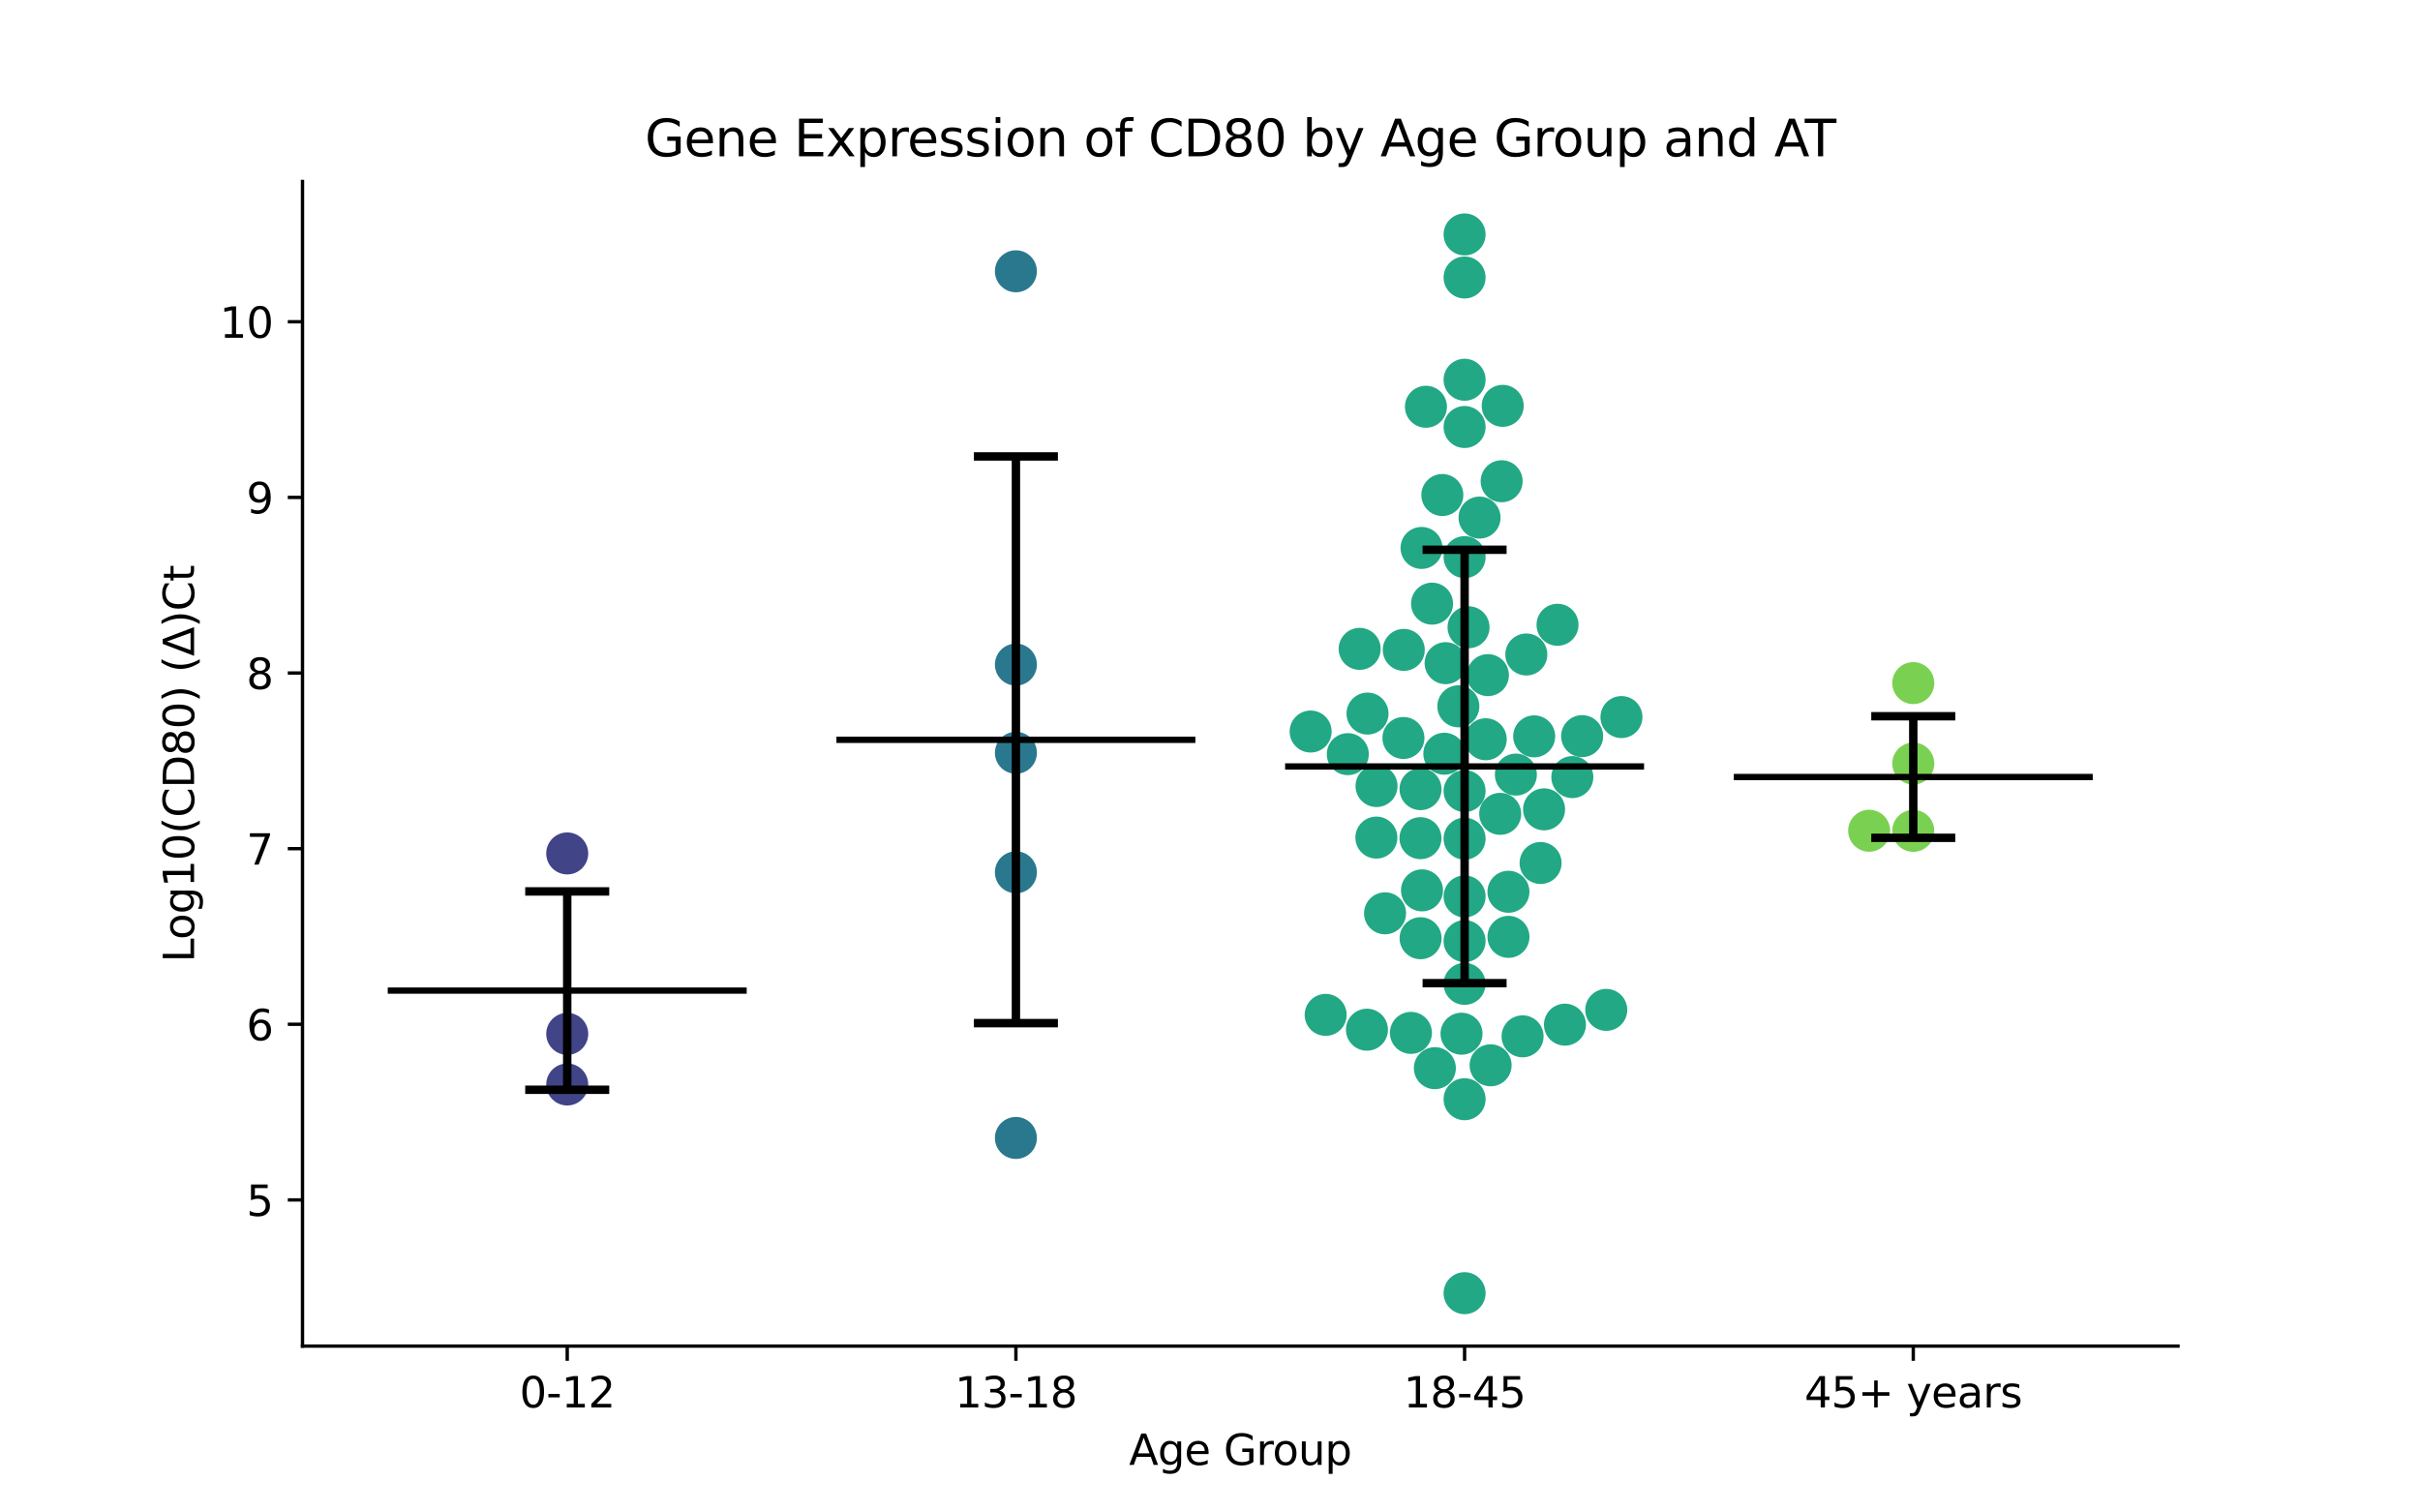 <?xml version="1.0" encoding="utf-8" standalone="no"?>
<!DOCTYPE svg PUBLIC "-//W3C//DTD SVG 1.1//EN"
  "http://www.w3.org/Graphics/SVG/1.1/DTD/svg11.dtd">
<svg xmlns:xlink="http://www.w3.org/1999/xlink" width="576pt" height="360pt" viewBox="0 0 576 360" xmlns="http://www.w3.org/2000/svg" version="1.1">
 <defs>
  <style type="text/css">*{stroke-linejoin: round; stroke-linecap: butt}</style>
 </defs>
 <g id="figure_1">
  <g id="patch_1">
   <path d="M 0 360 
L 576 360 
L 576 0 
L 0 0 
z
" style="fill: #ffffff"/>
  </g>
  <g id="axes_1">
   <g id="patch_2">
    <path d="M 72 320.4 
L 518.4 320.4 
L 518.4 43.2 
L 72 43.2 
z
" style="fill: #ffffff"/>
   </g>
   <g id="PathCollection_1">
    <defs>
     <path id="C0_0_65fdb44038" d="M 0 5 
C 1.326 5 2.598 4.473 3.536 3.536 
C 4.473 2.598 5 1.326 5 -0 
C 5 -1.326 4.473 -2.598 3.536 -3.536 
C 2.598 -4.473 1.326 -5 0 -5 
C -1.326 -5 -2.598 -4.473 -3.536 -3.536 
C -4.473 -2.598 -5 -1.326 -5 0 
C -5 1.326 -4.473 2.598 -3.536 3.536 
C -2.598 4.473 -1.326 5 0 5 
z
"/>
    </defs>
    <g clip-path="url(#pc70c7a23c9)">
     <use xlink:href="#C0_0_65fdb44038" x="135.009" y="246.082" style="fill: #414487"/>
    </g>
    <g clip-path="url(#pc70c7a23c9)">
     <use xlink:href="#C0_0_65fdb44038" x="135.009" y="203.133" style="fill: #414487"/>
    </g>
    <g clip-path="url(#pc70c7a23c9)">
     <use xlink:href="#C0_0_65fdb44038" x="135.009" y="258.128" style="fill: #414487"/>
    </g>
   </g>
   <g id="PathCollection_2">
    <defs>
     <path id="C1_0_dbbb66f023" d="M 0 5 
C 1.326 5 2.598 4.473 3.536 3.536 
C 4.473 2.598 5 1.326 5 -0 
C 5 -1.326 4.473 -2.598 3.536 -3.536 
C 2.598 -4.473 1.326 -5 0 -5 
C -1.326 -5 -2.598 -4.473 -3.536 -3.536 
C -4.473 -2.598 -5 -1.326 -5 0 
C -5 1.326 -4.473 2.598 -3.536 3.536 
C -2.598 4.473 -1.326 5 0 5 
z
"/>
    </defs>
    <g clip-path="url(#pc70c7a23c9)">
     <use xlink:href="#C1_0_dbbb66f023" x="241.803" y="64.57" style="fill: #2a788e"/>
    </g>
    <g clip-path="url(#pc70c7a23c9)">
     <use xlink:href="#C1_0_dbbb66f023" x="241.803" y="270.854" style="fill: #2a788e"/>
    </g>
    <g clip-path="url(#pc70c7a23c9)">
     <use xlink:href="#C1_0_dbbb66f023" x="241.803" y="158.188" style="fill: #2a788e"/>
    </g>
    <g clip-path="url(#pc70c7a23c9)">
     <use xlink:href="#C1_0_dbbb66f023" x="241.803" y="179.181" style="fill: #2a788e"/>
    </g>
    <g clip-path="url(#pc70c7a23c9)">
     <use xlink:href="#C1_0_dbbb66f023" x="241.803" y="207.623" style="fill: #2a788e"/>
    </g>
   </g>
   <g id="PathCollection_3">
    <defs>
     <path id="C2_0_ae7be7e86b" d="M 0 5 
C 1.326 5 2.598 4.473 3.536 3.536 
C 4.473 2.598 5 1.326 5 -0 
C 5 -1.326 4.473 -2.598 3.536 -3.536 
C 2.598 -4.473 1.326 -5 0 -5 
C -1.326 -5 -2.598 -4.473 -3.536 -3.536 
C -4.473 -2.598 -5 -1.326 -5 0 
C -5 1.326 -4.473 2.598 -3.536 3.536 
C -2.598 4.473 -1.326 5 0 5 
z
"/>
    </defs>
    <g clip-path="url(#pc70c7a23c9)">
     <use xlink:href="#C2_0_ae7be7e86b" x="357.418" y="114.544" style="fill: #22a884"/>
    </g>
    <g clip-path="url(#pc70c7a23c9)">
     <use xlink:href="#C2_0_ae7be7e86b" x="357.074" y="193.714" style="fill: #22a884"/>
    </g>
    <g clip-path="url(#pc70c7a23c9)">
     <use xlink:href="#C2_0_ae7be7e86b" x="366.686" y="205.411" style="fill: #22a884"/>
    </g>
    <g clip-path="url(#pc70c7a23c9)">
     <use xlink:href="#C2_0_ae7be7e86b" x="347.11" y="168.118" style="fill: #22a884"/>
    </g>
    <g clip-path="url(#pc70c7a23c9)">
     <use xlink:href="#C2_0_ae7be7e86b" x="374.24" y="184.962" style="fill: #22a884"/>
    </g>
    <g clip-path="url(#pc70c7a23c9)">
     <use xlink:href="#C2_0_ae7be7e86b" x="348.597" y="55.8" style="fill: #22a884"/>
    </g>
    <g clip-path="url(#pc70c7a23c9)">
     <use xlink:href="#C2_0_ae7be7e86b" x="335.823" y="245.846" style="fill: #22a884"/>
    </g>
    <g clip-path="url(#pc70c7a23c9)">
     <use xlink:href="#C2_0_ae7be7e86b" x="357.669" y="96.6" style="fill: #22a884"/>
    </g>
    <g clip-path="url(#pc70c7a23c9)">
     <use xlink:href="#C2_0_ae7be7e86b" x="348.597" y="90.388" style="fill: #22a884"/>
    </g>
    <g clip-path="url(#pc70c7a23c9)">
     <use xlink:href="#C2_0_ae7be7e86b" x="315.529" y="241.559" style="fill: #22a884"/>
    </g>
    <g clip-path="url(#pc70c7a23c9)">
     <use xlink:href="#C2_0_ae7be7e86b" x="348.597" y="199.616" style="fill: #22a884"/>
    </g>
    <g clip-path="url(#pc70c7a23c9)">
     <use xlink:href="#C2_0_ae7be7e86b" x="359.032" y="212.256" style="fill: #22a884"/>
    </g>
    <g clip-path="url(#pc70c7a23c9)">
     <use xlink:href="#C2_0_ae7be7e86b" x="348.597" y="101.635" style="fill: #22a884"/>
    </g>
    <g clip-path="url(#pc70c7a23c9)">
     <use xlink:href="#C2_0_ae7be7e86b" x="334.119" y="154.687" style="fill: #22a884"/>
    </g>
    <g clip-path="url(#pc70c7a23c9)">
     <use xlink:href="#C2_0_ae7be7e86b" x="348.597" y="234.179" style="fill: #22a884"/>
    </g>
    <g clip-path="url(#pc70c7a23c9)">
     <use xlink:href="#C2_0_ae7be7e86b" x="348.597" y="224" style="fill: #22a884"/>
    </g>
    <g clip-path="url(#pc70c7a23c9)">
     <use xlink:href="#C2_0_ae7be7e86b" x="348.597" y="66.048" style="fill: #22a884"/>
    </g>
    <g clip-path="url(#pc70c7a23c9)">
     <use xlink:href="#C2_0_ae7be7e86b" x="338.351" y="130.42" style="fill: #22a884"/>
    </g>
    <g clip-path="url(#pc70c7a23c9)">
     <use xlink:href="#C2_0_ae7be7e86b" x="359.043" y="222.99" style="fill: #22a884"/>
    </g>
    <g clip-path="url(#pc70c7a23c9)">
     <use xlink:href="#C2_0_ae7be7e86b" x="340.852" y="143.68" style="fill: #22a884"/>
    </g>
    <g clip-path="url(#pc70c7a23c9)">
     <use xlink:href="#C2_0_ae7be7e86b" x="338.108" y="187.831" style="fill: #22a884"/>
    </g>
    <g clip-path="url(#pc70c7a23c9)">
     <use xlink:href="#C2_0_ae7be7e86b" x="362.399" y="246.667" style="fill: #22a884"/>
    </g>
    <g clip-path="url(#pc70c7a23c9)">
     <use xlink:href="#C2_0_ae7be7e86b" x="338.098" y="199.502" style="fill: #22a884"/>
    </g>
    <g clip-path="url(#pc70c7a23c9)">
     <use xlink:href="#C2_0_ae7be7e86b" x="363.289" y="155.779" style="fill: #22a884"/>
    </g>
    <g clip-path="url(#pc70c7a23c9)">
     <use xlink:href="#C2_0_ae7be7e86b" x="348.597" y="213.367" style="fill: #22a884"/>
    </g>
    <g clip-path="url(#pc70c7a23c9)">
     <use xlink:href="#C2_0_ae7be7e86b" x="344.081" y="157.845" style="fill: #22a884"/>
    </g>
    <g clip-path="url(#pc70c7a23c9)">
     <use xlink:href="#C2_0_ae7be7e86b" x="352.156" y="123.197" style="fill: #22a884"/>
    </g>
    <g clip-path="url(#pc70c7a23c9)">
     <use xlink:href="#C2_0_ae7be7e86b" x="382.315" y="240.372" style="fill: #22a884"/>
    </g>
    <g clip-path="url(#pc70c7a23c9)">
     <use xlink:href="#C2_0_ae7be7e86b" x="360.802" y="184.366" style="fill: #22a884"/>
    </g>
    <g clip-path="url(#pc70c7a23c9)">
     <use xlink:href="#C2_0_ae7be7e86b" x="376.574" y="175.212" style="fill: #22a884"/>
    </g>
    <g clip-path="url(#pc70c7a23c9)">
     <use xlink:href="#C2_0_ae7be7e86b" x="334.038" y="175.656" style="fill: #22a884"/>
    </g>
    <g clip-path="url(#pc70c7a23c9)">
     <use xlink:href="#C2_0_ae7be7e86b" x="370.716" y="148.71" style="fill: #22a884"/>
    </g>
    <g clip-path="url(#pc70c7a23c9)">
     <use xlink:href="#C2_0_ae7be7e86b" x="341.522" y="254.245" style="fill: #22a884"/>
    </g>
    <g clip-path="url(#pc70c7a23c9)">
     <use xlink:href="#C2_0_ae7be7e86b" x="311.951" y="174.119" style="fill: #22a884"/>
    </g>
    <g clip-path="url(#pc70c7a23c9)">
     <use xlink:href="#C2_0_ae7be7e86b" x="348.597" y="188.287" style="fill: #22a884"/>
    </g>
    <g clip-path="url(#pc70c7a23c9)">
     <use xlink:href="#C2_0_ae7be7e86b" x="367.513" y="192.64" style="fill: #22a884"/>
    </g>
    <g clip-path="url(#pc70c7a23c9)">
     <use xlink:href="#C2_0_ae7be7e86b" x="327.599" y="199.363" style="fill: #22a884"/>
    </g>
    <g clip-path="url(#pc70c7a23c9)">
     <use xlink:href="#C2_0_ae7be7e86b" x="338.122" y="223.316" style="fill: #22a884"/>
    </g>
    <g clip-path="url(#pc70c7a23c9)">
     <use xlink:href="#C2_0_ae7be7e86b" x="325.492" y="169.847" style="fill: #22a884"/>
    </g>
    <g clip-path="url(#pc70c7a23c9)">
     <use xlink:href="#C2_0_ae7be7e86b" x="348.597" y="261.634" style="fill: #22a884"/>
    </g>
    <g clip-path="url(#pc70c7a23c9)">
     <use xlink:href="#C2_0_ae7be7e86b" x="347.865" y="246.042" style="fill: #22a884"/>
    </g>
    <g clip-path="url(#pc70c7a23c9)">
     <use xlink:href="#C2_0_ae7be7e86b" x="354.79" y="253.559" style="fill: #22a884"/>
    </g>
    <g clip-path="url(#pc70c7a23c9)">
     <use xlink:href="#C2_0_ae7be7e86b" x="354.146" y="160.695" style="fill: #22a884"/>
    </g>
    <g clip-path="url(#pc70c7a23c9)">
     <use xlink:href="#C2_0_ae7be7e86b" x="349.536" y="149.301" style="fill: #22a884"/>
    </g>
    <g clip-path="url(#pc70c7a23c9)">
     <use xlink:href="#C2_0_ae7be7e86b" x="343.773" y="179.405" style="fill: #22a884"/>
    </g>
    <g clip-path="url(#pc70c7a23c9)">
     <use xlink:href="#C2_0_ae7be7e86b" x="338.462" y="211.922" style="fill: #22a884"/>
    </g>
    <g clip-path="url(#pc70c7a23c9)">
     <use xlink:href="#C2_0_ae7be7e86b" x="348.597" y="307.8" style="fill: #22a884"/>
    </g>
    <g clip-path="url(#pc70c7a23c9)">
     <use xlink:href="#C2_0_ae7be7e86b" x="339.397" y="96.816" style="fill: #22a884"/>
    </g>
    <g clip-path="url(#pc70c7a23c9)">
     <use xlink:href="#C2_0_ae7be7e86b" x="372.485" y="243.889" style="fill: #22a884"/>
    </g>
    <g clip-path="url(#pc70c7a23c9)">
     <use xlink:href="#C2_0_ae7be7e86b" x="348.597" y="132.606" style="fill: #22a884"/>
    </g>
    <g clip-path="url(#pc70c7a23c9)">
     <use xlink:href="#C2_0_ae7be7e86b" x="365.161" y="175.268" style="fill: #22a884"/>
    </g>
    <g clip-path="url(#pc70c7a23c9)">
     <use xlink:href="#C2_0_ae7be7e86b" x="325.354" y="245.087" style="fill: #22a884"/>
    </g>
    <g clip-path="url(#pc70c7a23c9)">
     <use xlink:href="#C2_0_ae7be7e86b" x="320.799" y="179.502" style="fill: #22a884"/>
    </g>
    <g clip-path="url(#pc70c7a23c9)">
     <use xlink:href="#C2_0_ae7be7e86b" x="329.668" y="217.386" style="fill: #22a884"/>
    </g>
    <g clip-path="url(#pc70c7a23c9)">
     <use xlink:href="#C2_0_ae7be7e86b" x="385.932" y="170.677" style="fill: #22a884"/>
    </g>
    <g clip-path="url(#pc70c7a23c9)">
     <use xlink:href="#C2_0_ae7be7e86b" x="343.302" y="117.822" style="fill: #22a884"/>
    </g>
    <g clip-path="url(#pc70c7a23c9)">
     <use xlink:href="#C2_0_ae7be7e86b" x="323.622" y="154.441" style="fill: #22a884"/>
    </g>
    <g clip-path="url(#pc70c7a23c9)">
     <use xlink:href="#C2_0_ae7be7e86b" x="327.637" y="187.092" style="fill: #22a884"/>
    </g>
    <g clip-path="url(#pc70c7a23c9)">
     <use xlink:href="#C2_0_ae7be7e86b" x="353.629" y="175.958" style="fill: #22a884"/>
    </g>
   </g>
   <g id="PathCollection_4">
    <defs>
     <path id="C3_0_d31b627be5" d="M 0 5 
C 1.326 5 2.598 4.473 3.536 3.536 
C 4.473 2.598 5 1.326 5 -0 
C 5 -1.326 4.473 -2.598 3.536 -3.536 
C 2.598 -4.473 1.326 -5 0 -5 
C -1.326 -5 -2.598 -4.473 -3.536 -3.536 
C -4.473 -2.598 -5 -1.326 -5 0 
C -5 1.326 -4.473 2.598 -3.536 3.536 
C -2.598 4.473 -1.326 5 0 5 
z
"/>
    </defs>
    <g clip-path="url(#pc70c7a23c9)">
     <use xlink:href="#C3_0_d31b627be5" x="444.891" y="197.731" style="fill: #7ad151"/>
    </g>
    <g clip-path="url(#pc70c7a23c9)">
     <use xlink:href="#C3_0_d31b627be5" x="455.391" y="197.755" style="fill: #7ad151"/>
    </g>
    <g clip-path="url(#pc70c7a23c9)">
     <use xlink:href="#C3_0_d31b627be5" x="455.391" y="162.588" style="fill: #7ad151"/>
    </g>
    <g clip-path="url(#pc70c7a23c9)">
     <use xlink:href="#C3_0_d31b627be5" x="455.391" y="181.739" style="fill: #7ad151"/>
    </g>
   </g>
   <g id="matplotlib.axis_1">
    <g id="xtick_1">
     <g id="line2d_1">
      <defs>
       <path id="m082df5f11e" d="M 0 0 
L 0 3.5 
" style="stroke: #000000; stroke-width: 0.8"/>
      </defs>
      <g>
       <use xlink:href="#m082df5f11e" x="135.009" y="320.4" style="stroke: #000000; stroke-width: 0.8"/>
      </g>
     </g>
     <g id="text_1">
      <!-- 0-12 -->
      <g transform="translate(123.661 334.998) scale(0.1 -0.1)">
       <defs>
        <path id="DejaVuSans-30" d="M 2034 4250 
Q 1547 4250 1301 3770 
Q 1056 3291 1056 2328 
Q 1056 1369 1301 889 
Q 1547 409 2034 409 
Q 2525 409 2770 889 
Q 3016 1369 3016 2328 
Q 3016 3291 2770 3770 
Q 2525 4250 2034 4250 
z
M 2034 4750 
Q 2819 4750 3233 4129 
Q 3647 3509 3647 2328 
Q 3647 1150 3233 529 
Q 2819 -91 2034 -91 
Q 1250 -91 836 529 
Q 422 1150 422 2328 
Q 422 3509 836 4129 
Q 1250 4750 2034 4750 
z
" transform="scale(0.016)"/>
        <path id="DejaVuSans-2d" d="M 313 2009 
L 1997 2009 
L 1997 1497 
L 313 1497 
L 313 2009 
z
" transform="scale(0.016)"/>
        <path id="DejaVuSans-31" d="M 794 531 
L 1825 531 
L 1825 4091 
L 703 3866 
L 703 4441 
L 1819 4666 
L 2450 4666 
L 2450 531 
L 3481 531 
L 3481 0 
L 794 0 
L 794 531 
z
" transform="scale(0.016)"/>
        <path id="DejaVuSans-32" d="M 1228 531 
L 3431 531 
L 3431 0 
L 469 0 
L 469 531 
Q 828 903 1448 1529 
Q 2069 2156 2228 2338 
Q 2531 2678 2651 2914 
Q 2772 3150 2772 3378 
Q 2772 3750 2511 3984 
Q 2250 4219 1831 4219 
Q 1534 4219 1204 4116 
Q 875 4013 500 3803 
L 500 4441 
Q 881 4594 1212 4672 
Q 1544 4750 1819 4750 
Q 2544 4750 2975 4387 
Q 3406 4025 3406 3419 
Q 3406 3131 3298 2873 
Q 3191 2616 2906 2266 
Q 2828 2175 2409 1742 
Q 1991 1309 1228 531 
z
" transform="scale(0.016)"/>
       </defs>
       <use xlink:href="#DejaVuSans-30"/>
       <use xlink:href="#DejaVuSans-2d" x="63.623"/>
       <use xlink:href="#DejaVuSans-31" x="99.707"/>
       <use xlink:href="#DejaVuSans-32" x="163.33"/>
      </g>
     </g>
    </g>
    <g id="xtick_2">
     <g id="line2d_2">
      <g>
       <use xlink:href="#m082df5f11e" x="241.803" y="320.4" style="stroke: #000000; stroke-width: 0.8"/>
      </g>
     </g>
     <g id="text_2">
      <!-- 13-18 -->
      <g transform="translate(227.274 334.998) scale(0.1 -0.1)">
       <defs>
        <path id="DejaVuSans-33" d="M 2597 2516 
Q 3050 2419 3304 2112 
Q 3559 1806 3559 1356 
Q 3559 666 3084 287 
Q 2609 -91 1734 -91 
Q 1441 -91 1130 -33 
Q 819 25 488 141 
L 488 750 
Q 750 597 1062 519 
Q 1375 441 1716 441 
Q 2309 441 2620 675 
Q 2931 909 2931 1356 
Q 2931 1769 2642 2001 
Q 2353 2234 1838 2234 
L 1294 2234 
L 1294 2753 
L 1863 2753 
Q 2328 2753 2575 2939 
Q 2822 3125 2822 3475 
Q 2822 3834 2567 4026 
Q 2313 4219 1838 4219 
Q 1578 4219 1281 4162 
Q 984 4106 628 3988 
L 628 4550 
Q 988 4650 1302 4700 
Q 1616 4750 1894 4750 
Q 2613 4750 3031 4423 
Q 3450 4097 3450 3541 
Q 3450 3153 3228 2886 
Q 3006 2619 2597 2516 
z
" transform="scale(0.016)"/>
        <path id="DejaVuSans-38" d="M 2034 2216 
Q 1584 2216 1326 1975 
Q 1069 1734 1069 1313 
Q 1069 891 1326 650 
Q 1584 409 2034 409 
Q 2484 409 2743 651 
Q 3003 894 3003 1313 
Q 3003 1734 2745 1975 
Q 2488 2216 2034 2216 
z
M 1403 2484 
Q 997 2584 770 2862 
Q 544 3141 544 3541 
Q 544 4100 942 4425 
Q 1341 4750 2034 4750 
Q 2731 4750 3128 4425 
Q 3525 4100 3525 3541 
Q 3525 3141 3298 2862 
Q 3072 2584 2669 2484 
Q 3125 2378 3379 2068 
Q 3634 1759 3634 1313 
Q 3634 634 3220 271 
Q 2806 -91 2034 -91 
Q 1263 -91 848 271 
Q 434 634 434 1313 
Q 434 1759 690 2068 
Q 947 2378 1403 2484 
z
M 1172 3481 
Q 1172 3119 1398 2916 
Q 1625 2713 2034 2713 
Q 2441 2713 2670 2916 
Q 2900 3119 2900 3481 
Q 2900 3844 2670 4047 
Q 2441 4250 2034 4250 
Q 1625 4250 1398 4047 
Q 1172 3844 1172 3481 
z
" transform="scale(0.016)"/>
       </defs>
       <use xlink:href="#DejaVuSans-31"/>
       <use xlink:href="#DejaVuSans-33" x="63.623"/>
       <use xlink:href="#DejaVuSans-2d" x="127.246"/>
       <use xlink:href="#DejaVuSans-31" x="163.33"/>
       <use xlink:href="#DejaVuSans-38" x="226.953"/>
      </g>
     </g>
    </g>
    <g id="xtick_3">
     <g id="line2d_3">
      <g>
       <use xlink:href="#m082df5f11e" x="348.597" y="320.4" style="stroke: #000000; stroke-width: 0.8"/>
      </g>
     </g>
     <g id="text_3">
      <!-- 18-45 -->
      <g transform="translate(334.068 334.998) scale(0.1 -0.1)">
       <defs>
        <path id="DejaVuSans-34" d="M 2419 4116 
L 825 1625 
L 2419 1625 
L 2419 4116 
z
M 2253 4666 
L 3047 4666 
L 3047 1625 
L 3713 1625 
L 3713 1100 
L 3047 1100 
L 3047 0 
L 2419 0 
L 2419 1100 
L 313 1100 
L 313 1709 
L 2253 4666 
z
" transform="scale(0.016)"/>
        <path id="DejaVuSans-35" d="M 691 4666 
L 3169 4666 
L 3169 4134 
L 1269 4134 
L 1269 2991 
Q 1406 3038 1543 3061 
Q 1681 3084 1819 3084 
Q 2600 3084 3056 2656 
Q 3513 2228 3513 1497 
Q 3513 744 3044 326 
Q 2575 -91 1722 -91 
Q 1428 -91 1123 -41 
Q 819 9 494 109 
L 494 744 
Q 775 591 1075 516 
Q 1375 441 1709 441 
Q 2250 441 2565 725 
Q 2881 1009 2881 1497 
Q 2881 1984 2565 2268 
Q 2250 2553 1709 2553 
Q 1456 2553 1204 2497 
Q 953 2441 691 2322 
L 691 4666 
z
" transform="scale(0.016)"/>
       </defs>
       <use xlink:href="#DejaVuSans-31"/>
       <use xlink:href="#DejaVuSans-38" x="63.623"/>
       <use xlink:href="#DejaVuSans-2d" x="127.246"/>
       <use xlink:href="#DejaVuSans-34" x="163.33"/>
       <use xlink:href="#DejaVuSans-35" x="226.953"/>
      </g>
     </g>
    </g>
    <g id="xtick_4">
     <g id="line2d_4">
      <g>
       <use xlink:href="#m082df5f11e" x="455.391" y="320.4" style="stroke: #000000; stroke-width: 0.8"/>
      </g>
     </g>
     <g id="text_4">
      <!-- 45+ years -->
      <g transform="translate(429.49 334.998) scale(0.1 -0.1)">
       <defs>
        <path id="DejaVuSans-2b" d="M 2944 4013 
L 2944 2272 
L 4684 2272 
L 4684 1741 
L 2944 1741 
L 2944 0 
L 2419 0 
L 2419 1741 
L 678 1741 
L 678 2272 
L 2419 2272 
L 2419 4013 
L 2944 4013 
z
" transform="scale(0.016)"/>
        <path id="DejaVuSans-20" transform="scale(0.016)"/>
        <path id="DejaVuSans-79" d="M 2059 -325 
Q 1816 -950 1584 -1140 
Q 1353 -1331 966 -1331 
L 506 -1331 
L 506 -850 
L 844 -850 
Q 1081 -850 1212 -737 
Q 1344 -625 1503 -206 
L 1606 56 
L 191 3500 
L 800 3500 
L 1894 763 
L 2988 3500 
L 3597 3500 
L 2059 -325 
z
" transform="scale(0.016)"/>
        <path id="DejaVuSans-65" d="M 3597 1894 
L 3597 1613 
L 953 1613 
Q 991 1019 1311 708 
Q 1631 397 2203 397 
Q 2534 397 2845 478 
Q 3156 559 3463 722 
L 3463 178 
Q 3153 47 2828 -22 
Q 2503 -91 2169 -91 
Q 1331 -91 842 396 
Q 353 884 353 1716 
Q 353 2575 817 3079 
Q 1281 3584 2069 3584 
Q 2775 3584 3186 3129 
Q 3597 2675 3597 1894 
z
M 3022 2063 
Q 3016 2534 2758 2815 
Q 2500 3097 2075 3097 
Q 1594 3097 1305 2825 
Q 1016 2553 972 2059 
L 3022 2063 
z
" transform="scale(0.016)"/>
        <path id="DejaVuSans-61" d="M 2194 1759 
Q 1497 1759 1228 1600 
Q 959 1441 959 1056 
Q 959 750 1161 570 
Q 1363 391 1709 391 
Q 2188 391 2477 730 
Q 2766 1069 2766 1631 
L 2766 1759 
L 2194 1759 
z
M 3341 1997 
L 3341 0 
L 2766 0 
L 2766 531 
Q 2569 213 2275 61 
Q 1981 -91 1556 -91 
Q 1019 -91 701 211 
Q 384 513 384 1019 
Q 384 1609 779 1909 
Q 1175 2209 1959 2209 
L 2766 2209 
L 2766 2266 
Q 2766 2663 2505 2880 
Q 2244 3097 1772 3097 
Q 1472 3097 1187 3025 
Q 903 2953 641 2809 
L 641 3341 
Q 956 3463 1253 3523 
Q 1550 3584 1831 3584 
Q 2591 3584 2966 3190 
Q 3341 2797 3341 1997 
z
" transform="scale(0.016)"/>
        <path id="DejaVuSans-72" d="M 2631 2963 
Q 2534 3019 2420 3045 
Q 2306 3072 2169 3072 
Q 1681 3072 1420 2755 
Q 1159 2438 1159 1844 
L 1159 0 
L 581 0 
L 581 3500 
L 1159 3500 
L 1159 2956 
Q 1341 3275 1631 3429 
Q 1922 3584 2338 3584 
Q 2397 3584 2469 3576 
Q 2541 3569 2628 3553 
L 2631 2963 
z
" transform="scale(0.016)"/>
        <path id="DejaVuSans-73" d="M 2834 3397 
L 2834 2853 
Q 2591 2978 2328 3040 
Q 2066 3103 1784 3103 
Q 1356 3103 1142 2972 
Q 928 2841 928 2578 
Q 928 2378 1081 2264 
Q 1234 2150 1697 2047 
L 1894 2003 
Q 2506 1872 2764 1633 
Q 3022 1394 3022 966 
Q 3022 478 2636 193 
Q 2250 -91 1575 -91 
Q 1294 -91 989 -36 
Q 684 19 347 128 
L 347 722 
Q 666 556 975 473 
Q 1284 391 1588 391 
Q 1994 391 2212 530 
Q 2431 669 2431 922 
Q 2431 1156 2273 1281 
Q 2116 1406 1581 1522 
L 1381 1569 
Q 847 1681 609 1914 
Q 372 2147 372 2553 
Q 372 3047 722 3315 
Q 1072 3584 1716 3584 
Q 2034 3584 2315 3537 
Q 2597 3491 2834 3397 
z
" transform="scale(0.016)"/>
       </defs>
       <use xlink:href="#DejaVuSans-34"/>
       <use xlink:href="#DejaVuSans-35" x="63.623"/>
       <use xlink:href="#DejaVuSans-2b" x="127.246"/>
       <use xlink:href="#DejaVuSans-20" x="211.035"/>
       <use xlink:href="#DejaVuSans-79" x="242.822"/>
       <use xlink:href="#DejaVuSans-65" x="302.002"/>
       <use xlink:href="#DejaVuSans-61" x="363.525"/>
       <use xlink:href="#DejaVuSans-72" x="424.805"/>
       <use xlink:href="#DejaVuSans-73" x="465.918"/>
      </g>
     </g>
    </g>
    <g id="text_5">
     <!-- Age Group -->
     <g transform="translate(268.72 348.677) scale(0.1 -0.1)">
      <defs>
       <path id="DejaVuSans-41" d="M 2188 4044 
L 1331 1722 
L 3047 1722 
L 2188 4044 
z
M 1831 4666 
L 2547 4666 
L 4325 0 
L 3669 0 
L 3244 1197 
L 1141 1197 
L 716 0 
L 50 0 
L 1831 4666 
z
" transform="scale(0.016)"/>
       <path id="DejaVuSans-67" d="M 2906 1791 
Q 2906 2416 2648 2759 
Q 2391 3103 1925 3103 
Q 1463 3103 1205 2759 
Q 947 2416 947 1791 
Q 947 1169 1205 825 
Q 1463 481 1925 481 
Q 2391 481 2648 825 
Q 2906 1169 2906 1791 
z
M 3481 434 
Q 3481 -459 3084 -895 
Q 2688 -1331 1869 -1331 
Q 1566 -1331 1297 -1286 
Q 1028 -1241 775 -1147 
L 775 -588 
Q 1028 -725 1275 -790 
Q 1522 -856 1778 -856 
Q 2344 -856 2625 -561 
Q 2906 -266 2906 331 
L 2906 616 
Q 2728 306 2450 153 
Q 2172 0 1784 0 
Q 1141 0 747 490 
Q 353 981 353 1791 
Q 353 2603 747 3093 
Q 1141 3584 1784 3584 
Q 2172 3584 2450 3431 
Q 2728 3278 2906 2969 
L 2906 3500 
L 3481 3500 
L 3481 434 
z
" transform="scale(0.016)"/>
       <path id="DejaVuSans-47" d="M 3809 666 
L 3809 1919 
L 2778 1919 
L 2778 2438 
L 4434 2438 
L 4434 434 
Q 4069 175 3628 42 
Q 3188 -91 2688 -91 
Q 1594 -91 976 548 
Q 359 1188 359 2328 
Q 359 3472 976 4111 
Q 1594 4750 2688 4750 
Q 3144 4750 3555 4637 
Q 3966 4525 4313 4306 
L 4313 3634 
Q 3963 3931 3569 4081 
Q 3175 4231 2741 4231 
Q 1884 4231 1454 3753 
Q 1025 3275 1025 2328 
Q 1025 1384 1454 906 
Q 1884 428 2741 428 
Q 3075 428 3337 486 
Q 3600 544 3809 666 
z
" transform="scale(0.016)"/>
       <path id="DejaVuSans-6f" d="M 1959 3097 
Q 1497 3097 1228 2736 
Q 959 2375 959 1747 
Q 959 1119 1226 758 
Q 1494 397 1959 397 
Q 2419 397 2687 759 
Q 2956 1122 2956 1747 
Q 2956 2369 2687 2733 
Q 2419 3097 1959 3097 
z
M 1959 3584 
Q 2709 3584 3137 3096 
Q 3566 2609 3566 1747 
Q 3566 888 3137 398 
Q 2709 -91 1959 -91 
Q 1206 -91 779 398 
Q 353 888 353 1747 
Q 353 2609 779 3096 
Q 1206 3584 1959 3584 
z
" transform="scale(0.016)"/>
       <path id="DejaVuSans-75" d="M 544 1381 
L 544 3500 
L 1119 3500 
L 1119 1403 
Q 1119 906 1312 657 
Q 1506 409 1894 409 
Q 2359 409 2629 706 
Q 2900 1003 2900 1516 
L 2900 3500 
L 3475 3500 
L 3475 0 
L 2900 0 
L 2900 538 
Q 2691 219 2414 64 
Q 2138 -91 1772 -91 
Q 1169 -91 856 284 
Q 544 659 544 1381 
z
M 1991 3584 
L 1991 3584 
z
" transform="scale(0.016)"/>
       <path id="DejaVuSans-70" d="M 1159 525 
L 1159 -1331 
L 581 -1331 
L 581 3500 
L 1159 3500 
L 1159 2969 
Q 1341 3281 1617 3432 
Q 1894 3584 2278 3584 
Q 2916 3584 3314 3078 
Q 3713 2572 3713 1747 
Q 3713 922 3314 415 
Q 2916 -91 2278 -91 
Q 1894 -91 1617 61 
Q 1341 213 1159 525 
z
M 3116 1747 
Q 3116 2381 2855 2742 
Q 2594 3103 2138 3103 
Q 1681 3103 1420 2742 
Q 1159 2381 1159 1747 
Q 1159 1113 1420 752 
Q 1681 391 2138 391 
Q 2594 391 2855 752 
Q 3116 1113 3116 1747 
z
" transform="scale(0.016)"/>
      </defs>
      <use xlink:href="#DejaVuSans-41"/>
      <use xlink:href="#DejaVuSans-67" x="68.408"/>
      <use xlink:href="#DejaVuSans-65" x="131.885"/>
      <use xlink:href="#DejaVuSans-20" x="193.408"/>
      <use xlink:href="#DejaVuSans-47" x="225.195"/>
      <use xlink:href="#DejaVuSans-72" x="302.686"/>
      <use xlink:href="#DejaVuSans-6f" x="341.549"/>
      <use xlink:href="#DejaVuSans-75" x="402.73"/>
      <use xlink:href="#DejaVuSans-70" x="466.109"/>
     </g>
    </g>
   </g>
   <g id="matplotlib.axis_2">
    <g id="ytick_1">
     <g id="line2d_5">
      <defs>
       <path id="md0a5dc97c5" d="M 0 0 
L -3.5 0 
" style="stroke: #000000; stroke-width: 0.8"/>
      </defs>
      <g>
       <use xlink:href="#md0a5dc97c5" x="72" y="285.604" style="stroke: #000000; stroke-width: 0.8"/>
      </g>
     </g>
     <g id="text_6">
      <!-- 5 -->
      <g transform="translate(58.638 289.404) scale(0.1 -0.1)">
       <use xlink:href="#DejaVuSans-35"/>
      </g>
     </g>
    </g>
    <g id="ytick_2">
     <g id="line2d_6">
      <g>
       <use xlink:href="#md0a5dc97c5" x="72" y="243.801" style="stroke: #000000; stroke-width: 0.8"/>
      </g>
     </g>
     <g id="text_7">
      <!-- 6 -->
      <g transform="translate(58.638 247.601) scale(0.1 -0.1)">
       <defs>
        <path id="DejaVuSans-36" d="M 2113 2584 
Q 1688 2584 1439 2293 
Q 1191 2003 1191 1497 
Q 1191 994 1439 701 
Q 1688 409 2113 409 
Q 2538 409 2786 701 
Q 3034 994 3034 1497 
Q 3034 2003 2786 2293 
Q 2538 2584 2113 2584 
z
M 3366 4563 
L 3366 3988 
Q 3128 4100 2886 4159 
Q 2644 4219 2406 4219 
Q 1781 4219 1451 3797 
Q 1122 3375 1075 2522 
Q 1259 2794 1537 2939 
Q 1816 3084 2150 3084 
Q 2853 3084 3261 2657 
Q 3669 2231 3669 1497 
Q 3669 778 3244 343 
Q 2819 -91 2113 -91 
Q 1303 -91 875 529 
Q 447 1150 447 2328 
Q 447 3434 972 4092 
Q 1497 4750 2381 4750 
Q 2619 4750 2861 4703 
Q 3103 4656 3366 4563 
z
" transform="scale(0.016)"/>
       </defs>
       <use xlink:href="#DejaVuSans-36"/>
      </g>
     </g>
    </g>
    <g id="ytick_3">
     <g id="line2d_7">
      <g>
       <use xlink:href="#md0a5dc97c5" x="72" y="201.999" style="stroke: #000000; stroke-width: 0.8"/>
      </g>
     </g>
     <g id="text_8">
      <!-- 7 -->
      <g transform="translate(58.638 205.798) scale(0.1 -0.1)">
       <defs>
        <path id="DejaVuSans-37" d="M 525 4666 
L 3525 4666 
L 3525 4397 
L 1831 0 
L 1172 0 
L 2766 4134 
L 525 4134 
L 525 4666 
z
" transform="scale(0.016)"/>
       </defs>
       <use xlink:href="#DejaVuSans-37"/>
      </g>
     </g>
    </g>
    <g id="ytick_4">
     <g id="line2d_8">
      <g>
       <use xlink:href="#md0a5dc97c5" x="72" y="160.196" style="stroke: #000000; stroke-width: 0.8"/>
      </g>
     </g>
     <g id="text_9">
      <!-- 8 -->
      <g transform="translate(58.638 163.995) scale(0.1 -0.1)">
       <use xlink:href="#DejaVuSans-38"/>
      </g>
     </g>
    </g>
    <g id="ytick_5">
     <g id="line2d_9">
      <g>
       <use xlink:href="#md0a5dc97c5" x="72" y="118.393" style="stroke: #000000; stroke-width: 0.8"/>
      </g>
     </g>
     <g id="text_10">
      <!-- 9 -->
      <g transform="translate(58.638 122.192) scale(0.1 -0.1)">
       <defs>
        <path id="DejaVuSans-39" d="M 703 97 
L 703 672 
Q 941 559 1184 500 
Q 1428 441 1663 441 
Q 2288 441 2617 861 
Q 2947 1281 2994 2138 
Q 2813 1869 2534 1725 
Q 2256 1581 1919 1581 
Q 1219 1581 811 2004 
Q 403 2428 403 3163 
Q 403 3881 828 4315 
Q 1253 4750 1959 4750 
Q 2769 4750 3195 4129 
Q 3622 3509 3622 2328 
Q 3622 1225 3098 567 
Q 2575 -91 1691 -91 
Q 1453 -91 1209 -44 
Q 966 3 703 97 
z
M 1959 2075 
Q 2384 2075 2632 2365 
Q 2881 2656 2881 3163 
Q 2881 3666 2632 3958 
Q 2384 4250 1959 4250 
Q 1534 4250 1286 3958 
Q 1038 3666 1038 3163 
Q 1038 2656 1286 2365 
Q 1534 2075 1959 2075 
z
" transform="scale(0.016)"/>
       </defs>
       <use xlink:href="#DejaVuSans-39"/>
      </g>
     </g>
    </g>
    <g id="ytick_6">
     <g id="line2d_10">
      <g>
       <use xlink:href="#md0a5dc97c5" x="72" y="76.59" style="stroke: #000000; stroke-width: 0.8"/>
      </g>
     </g>
     <g id="text_11">
      <!-- 10 -->
      <g transform="translate(52.275 80.389) scale(0.1 -0.1)">
       <use xlink:href="#DejaVuSans-31"/>
       <use xlink:href="#DejaVuSans-30" x="63.623"/>
      </g>
     </g>
    </g>
    <g id="text_12">
     <!-- Log10(CD80) (Δ)Ct -->
     <g transform="translate(46.195 229.062) rotate(-90) scale(0.1 -0.1)">
      <defs>
       <path id="DejaVuSans-4c" d="M 628 4666 
L 1259 4666 
L 1259 531 
L 3531 531 
L 3531 0 
L 628 0 
L 628 4666 
z
" transform="scale(0.016)"/>
       <path id="DejaVuSans-28" d="M 1984 4856 
Q 1566 4138 1362 3434 
Q 1159 2731 1159 2009 
Q 1159 1288 1364 580 
Q 1569 -128 1984 -844 
L 1484 -844 
Q 1016 -109 783 600 
Q 550 1309 550 2009 
Q 550 2706 781 3412 
Q 1013 4119 1484 4856 
L 1984 4856 
z
" transform="scale(0.016)"/>
       <path id="DejaVuSans-43" d="M 4122 4306 
L 4122 3641 
Q 3803 3938 3442 4084 
Q 3081 4231 2675 4231 
Q 1875 4231 1450 3742 
Q 1025 3253 1025 2328 
Q 1025 1406 1450 917 
Q 1875 428 2675 428 
Q 3081 428 3442 575 
Q 3803 722 4122 1019 
L 4122 359 
Q 3791 134 3420 21 
Q 3050 -91 2638 -91 
Q 1578 -91 968 557 
Q 359 1206 359 2328 
Q 359 3453 968 4101 
Q 1578 4750 2638 4750 
Q 3056 4750 3426 4639 
Q 3797 4528 4122 4306 
z
" transform="scale(0.016)"/>
       <path id="DejaVuSans-44" d="M 1259 4147 
L 1259 519 
L 2022 519 
Q 2988 519 3436 956 
Q 3884 1394 3884 2338 
Q 3884 3275 3436 3711 
Q 2988 4147 2022 4147 
L 1259 4147 
z
M 628 4666 
L 1925 4666 
Q 3281 4666 3915 4102 
Q 4550 3538 4550 2338 
Q 4550 1131 3912 565 
Q 3275 0 1925 0 
L 628 0 
L 628 4666 
z
" transform="scale(0.016)"/>
       <path id="DejaVuSans-29" d="M 513 4856 
L 1013 4856 
Q 1481 4119 1714 3412 
Q 1947 2706 1947 2009 
Q 1947 1309 1714 600 
Q 1481 -109 1013 -844 
L 513 -844 
Q 928 -128 1133 580 
Q 1338 1288 1338 2009 
Q 1338 2731 1133 3434 
Q 928 4138 513 4856 
z
" transform="scale(0.016)"/>
       <path id="DejaVuSans-394" d="M 2188 4044 
L 906 525 
L 3472 525 
L 2188 4044 
z
M 50 0 
L 1831 4666 
L 2547 4666 
L 4325 0 
L 50 0 
z
" transform="scale(0.016)"/>
       <path id="DejaVuSans-74" d="M 1172 4494 
L 1172 3500 
L 2356 3500 
L 2356 3053 
L 1172 3053 
L 1172 1153 
Q 1172 725 1289 603 
Q 1406 481 1766 481 
L 2356 481 
L 2356 0 
L 1766 0 
Q 1100 0 847 248 
Q 594 497 594 1153 
L 594 3053 
L 172 3053 
L 172 3500 
L 594 3500 
L 594 4494 
L 1172 4494 
z
" transform="scale(0.016)"/>
      </defs>
      <use xlink:href="#DejaVuSans-4c"/>
      <use xlink:href="#DejaVuSans-6f" x="53.963"/>
      <use xlink:href="#DejaVuSans-67" x="115.145"/>
      <use xlink:href="#DejaVuSans-31" x="178.621"/>
      <use xlink:href="#DejaVuSans-30" x="242.244"/>
      <use xlink:href="#DejaVuSans-28" x="305.867"/>
      <use xlink:href="#DejaVuSans-43" x="344.881"/>
      <use xlink:href="#DejaVuSans-44" x="414.705"/>
      <use xlink:href="#DejaVuSans-38" x="491.707"/>
      <use xlink:href="#DejaVuSans-30" x="555.33"/>
      <use xlink:href="#DejaVuSans-29" x="618.953"/>
      <use xlink:href="#DejaVuSans-20" x="657.967"/>
      <use xlink:href="#DejaVuSans-28" x="689.754"/>
      <use xlink:href="#DejaVuSans-394" x="728.768"/>
      <use xlink:href="#DejaVuSans-29" x="797.176"/>
      <use xlink:href="#DejaVuSans-43" x="836.189"/>
      <use xlink:href="#DejaVuSans-74" x="906.014"/>
     </g>
    </g>
   </g>
   <g id="LineCollection_1">
    <path d="M 135.009 259.385 
L 135.009 212.177 
" clip-path="url(#pc70c7a23c9)" style="fill: none; stroke: #000000; stroke-width: 2"/>
   </g>
   <g id="line2d_11">
    <defs>
     <path id="m4c1872308b" d="M 10 0 
L -10 -0 
" style="stroke: #000000; stroke-width: 2"/>
    </defs>
    <g clip-path="url(#pc70c7a23c9)">
     <use xlink:href="#m4c1872308b" x="135.009" y="259.385" style="stroke: #000000; stroke-width: 2"/>
    </g>
   </g>
   <g id="line2d_12">
    <g clip-path="url(#pc70c7a23c9)">
     <use xlink:href="#m4c1872308b" x="135.009" y="212.177" style="stroke: #000000; stroke-width: 2"/>
    </g>
   </g>
   <g id="LineCollection_2">
    <path d="M 92.291 235.781 
L 177.726 235.781 
" clip-path="url(#pc70c7a23c9)" style="fill: none; stroke: #000000; stroke-width: 1.5"/>
   </g>
   <g id="LineCollection_3">
    <path d="M 241.803 243.524 
L 241.803 108.642 
" clip-path="url(#pc70c7a23c9)" style="fill: none; stroke: #000000; stroke-width: 2"/>
   </g>
   <g id="line2d_13">
    <g clip-path="url(#pc70c7a23c9)">
     <use xlink:href="#m4c1872308b" x="241.803" y="243.524" style="stroke: #000000; stroke-width: 2"/>
    </g>
   </g>
   <g id="line2d_14">
    <g clip-path="url(#pc70c7a23c9)">
     <use xlink:href="#m4c1872308b" x="241.803" y="108.642" style="stroke: #000000; stroke-width: 2"/>
    </g>
   </g>
   <g id="LineCollection_4">
    <path d="M 199.085 176.083 
L 284.521 176.083 
" clip-path="url(#pc70c7a23c9)" style="fill: none; stroke: #000000; stroke-width: 1.5"/>
   </g>
   <g id="LineCollection_5">
    <path d="M 348.597 234.013 
L 348.597 130.857 
" clip-path="url(#pc70c7a23c9)" style="fill: none; stroke: #000000; stroke-width: 2"/>
   </g>
   <g id="line2d_15">
    <g clip-path="url(#pc70c7a23c9)">
     <use xlink:href="#m4c1872308b" x="348.597" y="234.013" style="stroke: #000000; stroke-width: 2"/>
    </g>
   </g>
   <g id="line2d_16">
    <g clip-path="url(#pc70c7a23c9)">
     <use xlink:href="#m4c1872308b" x="348.597" y="130.857" style="stroke: #000000; stroke-width: 2"/>
    </g>
   </g>
   <g id="LineCollection_6">
    <path d="M 305.879 182.435 
L 391.315 182.435 
" clip-path="url(#pc70c7a23c9)" style="fill: none; stroke: #000000; stroke-width: 1.5"/>
   </g>
   <g id="LineCollection_7">
    <path d="M 455.391 199.425 
L 455.391 170.482 
" clip-path="url(#pc70c7a23c9)" style="fill: none; stroke: #000000; stroke-width: 2"/>
   </g>
   <g id="line2d_17">
    <g clip-path="url(#pc70c7a23c9)">
     <use xlink:href="#m4c1872308b" x="455.391" y="199.425" style="stroke: #000000; stroke-width: 2"/>
    </g>
   </g>
   <g id="line2d_18">
    <g clip-path="url(#pc70c7a23c9)">
     <use xlink:href="#m4c1872308b" x="455.391" y="170.482" style="stroke: #000000; stroke-width: 2"/>
    </g>
   </g>
   <g id="LineCollection_8">
    <path d="M 412.674 184.953 
L 498.109 184.953 
" clip-path="url(#pc70c7a23c9)" style="fill: none; stroke: #000000; stroke-width: 1.5"/>
   </g>
   <g id="patch_3">
    <path d="M 72 320.4 
L 72 43.2 
" style="fill: none; stroke: #000000; stroke-width: 0.8; stroke-linejoin: miter; stroke-linecap: square"/>
   </g>
   <g id="patch_4">
    <path d="M 72 320.4 
L 518.4 320.4 
" style="fill: none; stroke: #000000; stroke-width: 0.8; stroke-linejoin: miter; stroke-linecap: square"/>
   </g>
   <g id="text_13">
    <!-- Gene Expression of CD80 by Age Group and AT -->
    <g transform="translate(153.493 37.2) scale(0.12 -0.12)">
     <defs>
      <path id="DejaVuSans-6e" d="M 3513 2113 
L 3513 0 
L 2938 0 
L 2938 2094 
Q 2938 2591 2744 2837 
Q 2550 3084 2163 3084 
Q 1697 3084 1428 2787 
Q 1159 2491 1159 1978 
L 1159 0 
L 581 0 
L 581 3500 
L 1159 3500 
L 1159 2956 
Q 1366 3272 1645 3428 
Q 1925 3584 2291 3584 
Q 2894 3584 3203 3211 
Q 3513 2838 3513 2113 
z
" transform="scale(0.016)"/>
      <path id="DejaVuSans-45" d="M 628 4666 
L 3578 4666 
L 3578 4134 
L 1259 4134 
L 1259 2753 
L 3481 2753 
L 3481 2222 
L 1259 2222 
L 1259 531 
L 3634 531 
L 3634 0 
L 628 0 
L 628 4666 
z
" transform="scale(0.016)"/>
      <path id="DejaVuSans-78" d="M 3513 3500 
L 2247 1797 
L 3578 0 
L 2900 0 
L 1881 1375 
L 863 0 
L 184 0 
L 1544 1831 
L 300 3500 
L 978 3500 
L 1906 2253 
L 2834 3500 
L 3513 3500 
z
" transform="scale(0.016)"/>
      <path id="DejaVuSans-69" d="M 603 3500 
L 1178 3500 
L 1178 0 
L 603 0 
L 603 3500 
z
M 603 4863 
L 1178 4863 
L 1178 4134 
L 603 4134 
L 603 4863 
z
" transform="scale(0.016)"/>
      <path id="DejaVuSans-66" d="M 2375 4863 
L 2375 4384 
L 1825 4384 
Q 1516 4384 1395 4259 
Q 1275 4134 1275 3809 
L 1275 3500 
L 2222 3500 
L 2222 3053 
L 1275 3053 
L 1275 0 
L 697 0 
L 697 3053 
L 147 3053 
L 147 3500 
L 697 3500 
L 697 3744 
Q 697 4328 969 4595 
Q 1241 4863 1831 4863 
L 2375 4863 
z
" transform="scale(0.016)"/>
      <path id="DejaVuSans-62" d="M 3116 1747 
Q 3116 2381 2855 2742 
Q 2594 3103 2138 3103 
Q 1681 3103 1420 2742 
Q 1159 2381 1159 1747 
Q 1159 1113 1420 752 
Q 1681 391 2138 391 
Q 2594 391 2855 752 
Q 3116 1113 3116 1747 
z
M 1159 2969 
Q 1341 3281 1617 3432 
Q 1894 3584 2278 3584 
Q 2916 3584 3314 3078 
Q 3713 2572 3713 1747 
Q 3713 922 3314 415 
Q 2916 -91 2278 -91 
Q 1894 -91 1617 61 
Q 1341 213 1159 525 
L 1159 0 
L 581 0 
L 581 4863 
L 1159 4863 
L 1159 2969 
z
" transform="scale(0.016)"/>
      <path id="DejaVuSans-64" d="M 2906 2969 
L 2906 4863 
L 3481 4863 
L 3481 0 
L 2906 0 
L 2906 525 
Q 2725 213 2448 61 
Q 2172 -91 1784 -91 
Q 1150 -91 751 415 
Q 353 922 353 1747 
Q 353 2572 751 3078 
Q 1150 3584 1784 3584 
Q 2172 3584 2448 3432 
Q 2725 3281 2906 2969 
z
M 947 1747 
Q 947 1113 1208 752 
Q 1469 391 1925 391 
Q 2381 391 2643 752 
Q 2906 1113 2906 1747 
Q 2906 2381 2643 2742 
Q 2381 3103 1925 3103 
Q 1469 3103 1208 2742 
Q 947 2381 947 1747 
z
" transform="scale(0.016)"/>
      <path id="DejaVuSans-54" d="M -19 4666 
L 3928 4666 
L 3928 4134 
L 2272 4134 
L 2272 0 
L 1638 0 
L 1638 4134 
L -19 4134 
L -19 4666 
z
" transform="scale(0.016)"/>
     </defs>
     <use xlink:href="#DejaVuSans-47"/>
     <use xlink:href="#DejaVuSans-65" x="77.49"/>
     <use xlink:href="#DejaVuSans-6e" x="139.014"/>
     <use xlink:href="#DejaVuSans-65" x="202.393"/>
     <use xlink:href="#DejaVuSans-20" x="263.916"/>
     <use xlink:href="#DejaVuSans-45" x="295.703"/>
     <use xlink:href="#DejaVuSans-78" x="358.887"/>
     <use xlink:href="#DejaVuSans-70" x="418.066"/>
     <use xlink:href="#DejaVuSans-72" x="481.543"/>
     <use xlink:href="#DejaVuSans-65" x="520.406"/>
     <use xlink:href="#DejaVuSans-73" x="581.93"/>
     <use xlink:href="#DejaVuSans-73" x="634.029"/>
     <use xlink:href="#DejaVuSans-69" x="686.129"/>
     <use xlink:href="#DejaVuSans-6f" x="713.912"/>
     <use xlink:href="#DejaVuSans-6e" x="775.094"/>
     <use xlink:href="#DejaVuSans-20" x="838.473"/>
     <use xlink:href="#DejaVuSans-6f" x="870.26"/>
     <use xlink:href="#DejaVuSans-66" x="931.441"/>
     <use xlink:href="#DejaVuSans-20" x="966.646"/>
     <use xlink:href="#DejaVuSans-43" x="998.434"/>
     <use xlink:href="#DejaVuSans-44" x="1068.258"/>
     <use xlink:href="#DejaVuSans-38" x="1145.26"/>
     <use xlink:href="#DejaVuSans-30" x="1208.883"/>
     <use xlink:href="#DejaVuSans-20" x="1272.506"/>
     <use xlink:href="#DejaVuSans-62" x="1304.293"/>
     <use xlink:href="#DejaVuSans-79" x="1367.77"/>
     <use xlink:href="#DejaVuSans-20" x="1426.949"/>
     <use xlink:href="#DejaVuSans-41" x="1458.736"/>
     <use xlink:href="#DejaVuSans-67" x="1527.145"/>
     <use xlink:href="#DejaVuSans-65" x="1590.621"/>
     <use xlink:href="#DejaVuSans-20" x="1652.145"/>
     <use xlink:href="#DejaVuSans-47" x="1683.932"/>
     <use xlink:href="#DejaVuSans-72" x="1761.422"/>
     <use xlink:href="#DejaVuSans-6f" x="1800.285"/>
     <use xlink:href="#DejaVuSans-75" x="1861.467"/>
     <use xlink:href="#DejaVuSans-70" x="1924.846"/>
     <use xlink:href="#DejaVuSans-20" x="1988.322"/>
     <use xlink:href="#DejaVuSans-61" x="2020.109"/>
     <use xlink:href="#DejaVuSans-6e" x="2081.389"/>
     <use xlink:href="#DejaVuSans-64" x="2144.768"/>
     <use xlink:href="#DejaVuSans-20" x="2208.244"/>
     <use xlink:href="#DejaVuSans-41" x="2240.031"/>
     <use xlink:href="#DejaVuSans-54" x="2300.689"/>
    </g>
   </g>
  </g>
 </g>
 <defs>
  <clipPath id="pc70c7a23c9">
   <rect x="72" y="43.2" width="446.4" height="277.2"/>
  </clipPath>
 </defs>
</svg>
